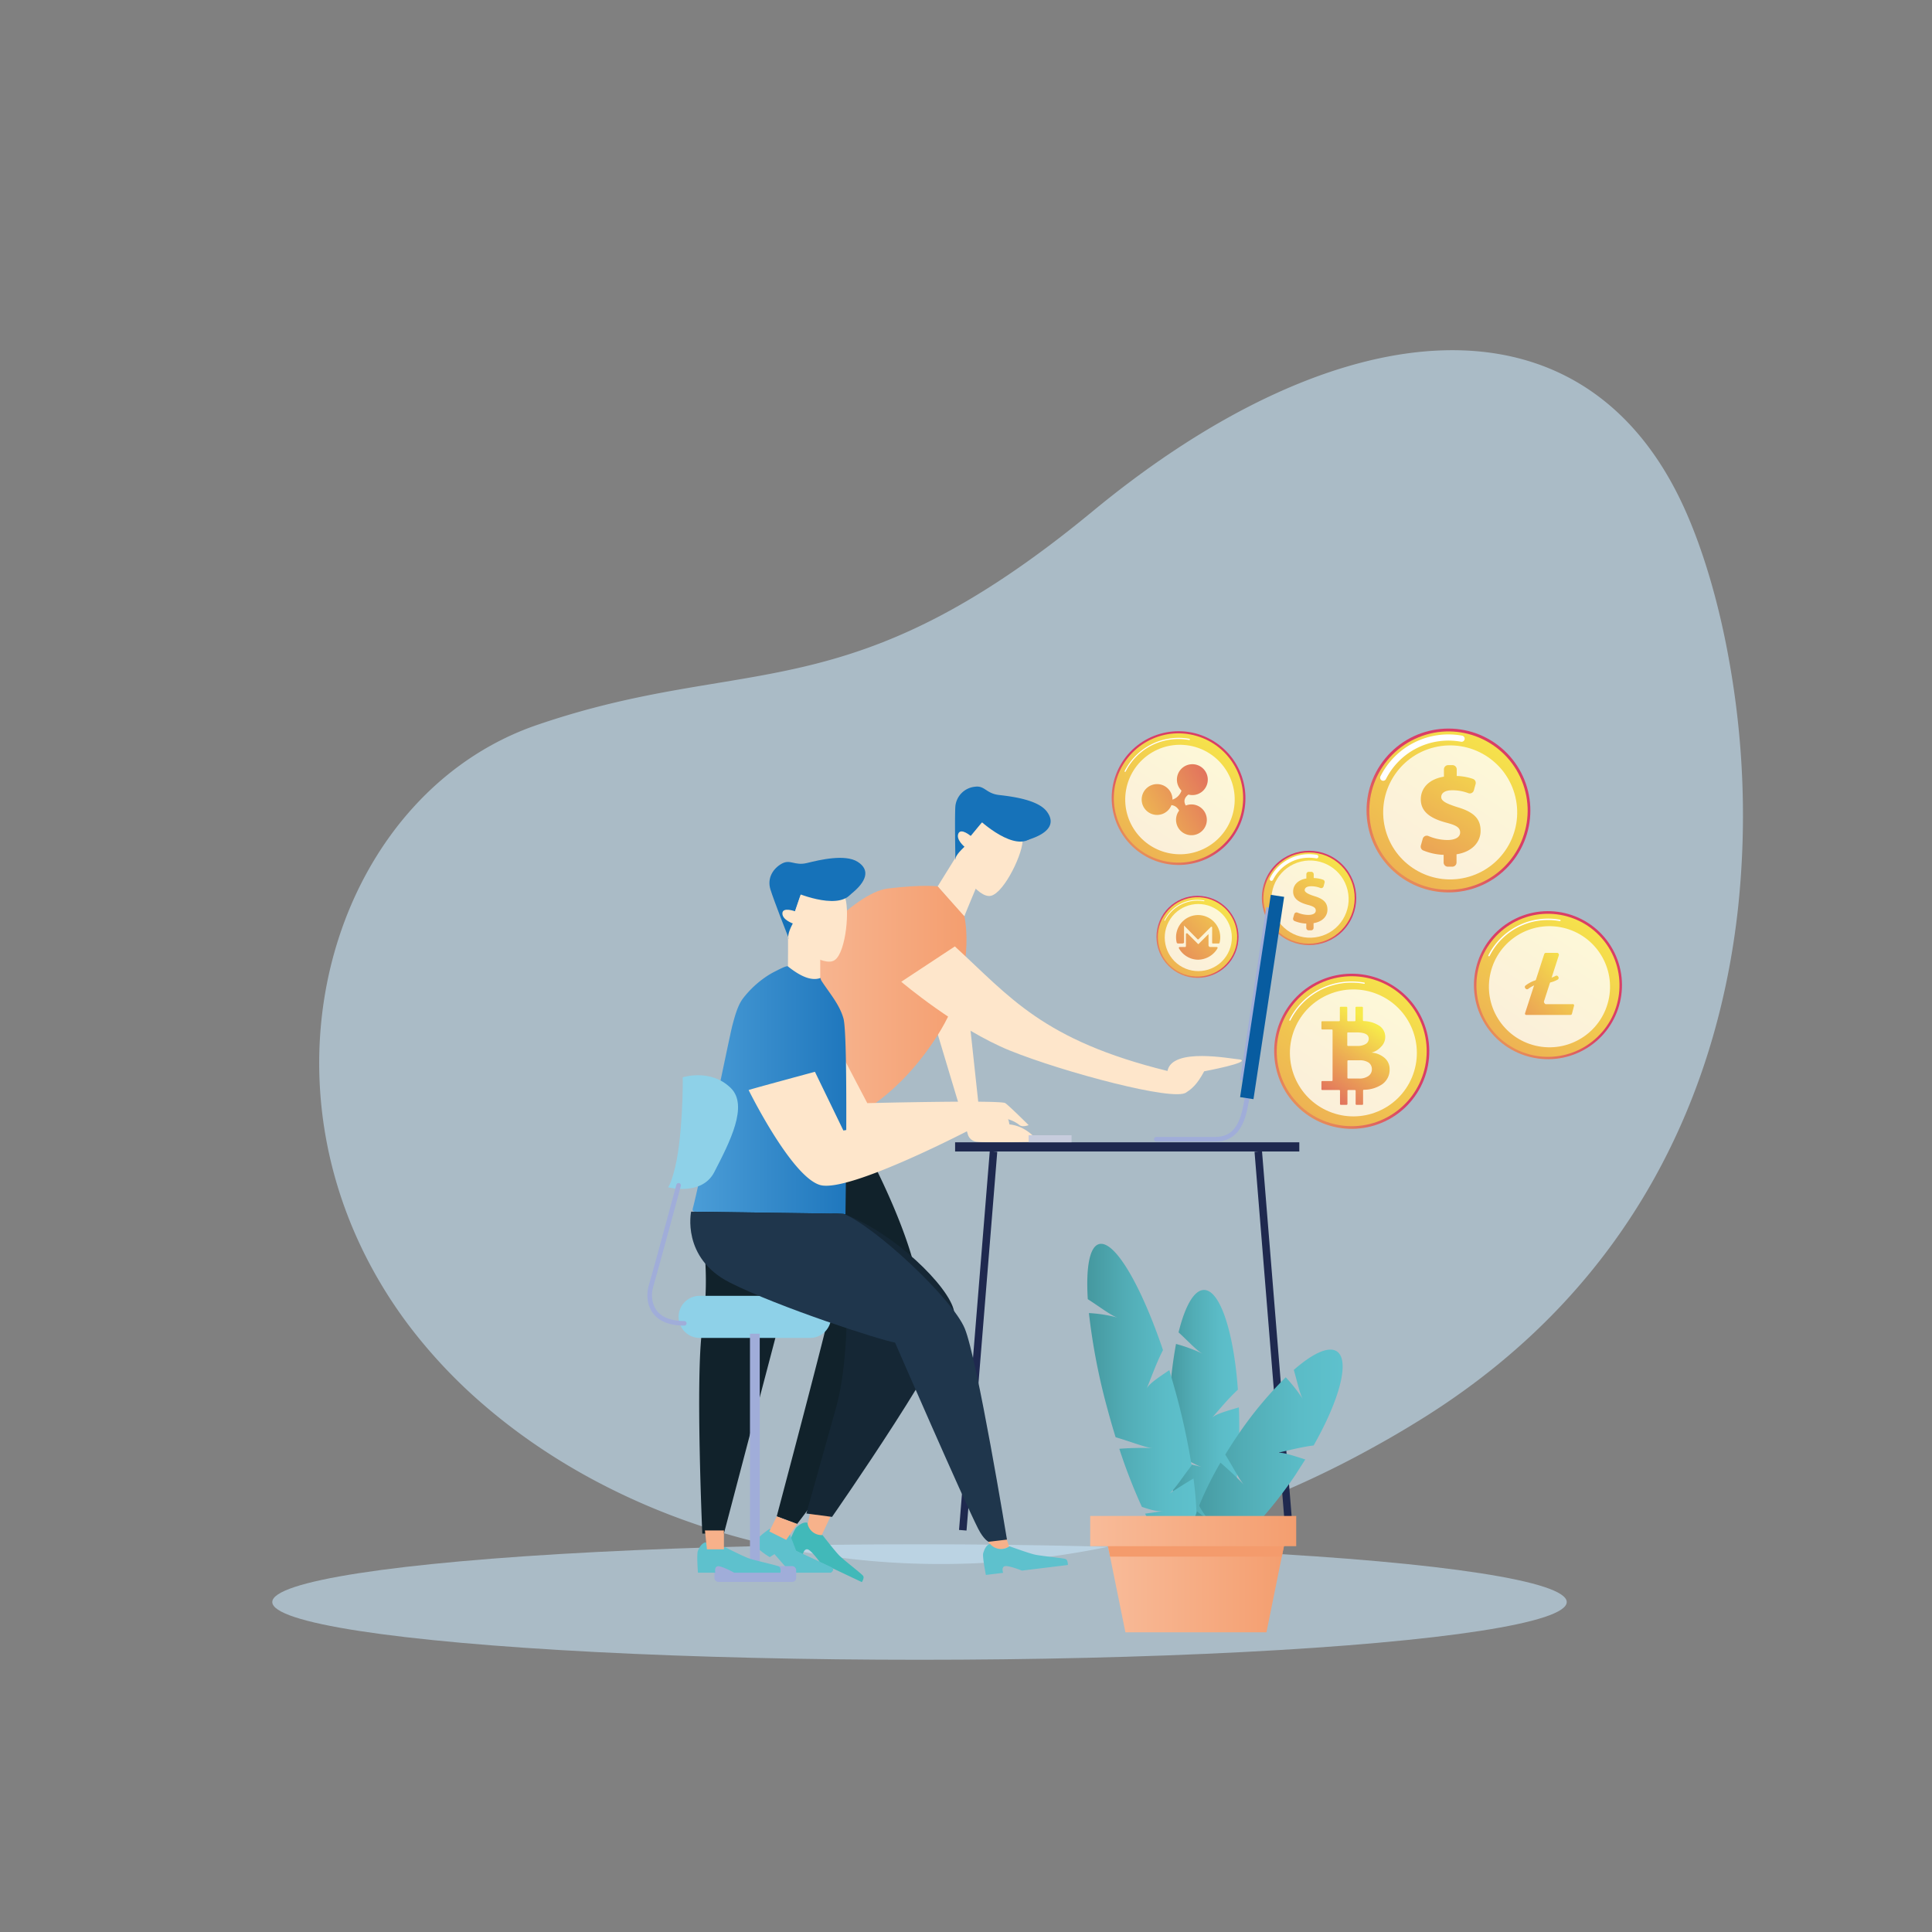 <svg id="Layer_1" data-name="Layer 1" xmlns="http://www.w3.org/2000/svg" xmlns:xlink="http://www.w3.org/1999/xlink" viewBox="0 0 584.47 584.47"><rect x="0" y="0" width="584.47" height="584.47" fill="#808080" stroke="none"/><defs><style>.cls-1{fill:#c8e5f9;opacity:0.58;isolation:isolate;}.cls-2{fill:url(#linear-gradient);}.cls-3{fill:url(#linear-gradient-2);}.cls-4,.cls-5{fill:#fff;}.cls-5{opacity:0.78;}.cls-6{fill:url(#linear-gradient-3);}.cls-7{fill:url(#linear-gradient-4);}.cls-8{fill:url(#linear-gradient-5);}.cls-9{fill:url(#linear-gradient-6);}.cls-10{fill:url(#linear-gradient-7);}.cls-11{fill:url(#linear-gradient-8);}.cls-12{fill:url(#linear-gradient-9);}.cls-13{fill:url(#linear-gradient-10);}.cls-14{fill:url(#linear-gradient-11);}.cls-15{fill:url(#linear-gradient-12);}.cls-16{fill:url(#linear-gradient-13);}.cls-17{fill:url(#linear-gradient-14);}.cls-18{fill:url(#linear-gradient-15);}.cls-19{fill:url(#linear-gradient-16);}.cls-20{fill:url(#linear-gradient-17);}.cls-21{fill:url(#linear-gradient-18);}.cls-22{fill:url(#linear-gradient-19);}.cls-23{fill:url(#linear-gradient-20);}.cls-24{fill:url(#linear-gradient-21);}.cls-25{fill:url(#linear-gradient-22);}.cls-26{fill:url(#linear-gradient-23);}.cls-27{fill:#1f294f;}.cls-28,.cls-50{fill:none;stroke:#a0add9;}.cls-28{stroke-linecap:round;stroke-linejoin:round;stroke-width:1.4px;}.cls-29{fill:#f7b18a;}.cls-30{fill:#f7b28b;}.cls-31{fill:#fee6cb;}.cls-32{fill:#1672b9;}.cls-33{fill:url(#linear-gradient-24);}.cls-34{fill:#41b9b9;}.cls-35{fill:#11222b;}.cls-36{fill:#5ec1cd;}.cls-37{fill:#8ed1e8;}.cls-38{fill:#152735;}.cls-39{fill:url(#linear-gradient-25);}.cls-40{fill:#1f364c;}.cls-41{fill:#c7ccdd;}.cls-42{fill:#a0add9;}.cls-43{fill:#085ca0;}.cls-44{fill:url(#linear-gradient-26);}.cls-45{fill:url(#linear-gradient-27);}.cls-46{fill:url(#linear-gradient-28);}.cls-47{fill:url(#linear-gradient-29);}.cls-48{fill:#f49b6c;}.cls-49{fill:url(#linear-gradient-30);}.cls-50{stroke-miterlimit:10;stroke-width:2.95px;}</style><linearGradient id="linear-gradient" x1="376.48" y1="294.36" x2="395.63" y2="272.13" gradientTransform="translate(353.31 -206.67) rotate(50.45)" gradientUnits="userSpaceOnUse"><stop offset="0" stop-color="#f7ea4a"/><stop offset="1" stop-color="#d93e66"/></linearGradient><linearGradient id="linear-gradient-2" x1="406.46" y1="255.92" x2="349.83" y2="341.47" gradientTransform="translate(132.29 -129.68) rotate(22.24)" xlink:href="#linear-gradient"/><linearGradient id="linear-gradient-3" x1="404.77" y1="258.37" x2="374.61" y2="308.99" gradientTransform="matrix(1, 0, 0, 1, 0, 0)" xlink:href="#linear-gradient"/><linearGradient id="linear-gradient-4" x1="404.29" y1="284.58" x2="437.53" y2="246" gradientTransform="translate(348.23 -248.8) rotate(50.45)" xlink:href="#linear-gradient"/><linearGradient id="linear-gradient-5" x1="456.3" y1="217.87" x2="358.03" y2="366.33" gradientTransform="translate(125.42 -147.61) rotate(22.24)" xlink:href="#linear-gradient"/><linearGradient id="linear-gradient-6" x1="453.37" y1="222.12" x2="401.05" y2="309.97" gradientTransform="matrix(1, 0, 0, 1, 0, 0)" xlink:href="#linear-gradient"/><linearGradient id="linear-gradient-7" x1="376.81" y1="355.28" x2="408.28" y2="318.75" gradientTransform="translate(450.59 -198.33) rotate(56.74)" xlink:href="#linear-gradient"/><linearGradient id="linear-gradient-8" x1="426.06" y1="292.11" x2="333.01" y2="432.69" gradientTransform="matrix(0.83, 0.55, -0.55, 0.83, 243.8, -172.99)" xlink:href="#linear-gradient"/><linearGradient id="linear-gradient-9" x1="415.08" y1="309.65" x2="394.42" y2="340.3" gradientTransform="matrix(1, 0, 0, 1, 0, 0)" xlink:href="#linear-gradient"/><linearGradient id="linear-gradient-10" x1="328.84" y1="273.57" x2="355.98" y2="242.07" gradientTransform="translate(374.46 -188.78) rotate(58.28)" xlink:href="#linear-gradient"/><linearGradient id="linear-gradient-11" x1="371.32" y1="219.09" x2="291.06" y2="340.33" gradientTransform="translate(509.59 -161.03) rotate(76.72)" xlink:href="#linear-gradient"/><linearGradient id="linear-gradient-12" x1="329.14" y1="253.14" x2="380.93" y2="224.77" gradientTransform="matrix(1, 0, 0, 1, 0, 0)" xlink:href="#linear-gradient"/><linearGradient id="linear-gradient-13" x1="329.22" y1="253.28" x2="381.01" y2="224.91" gradientTransform="matrix(1, 0, 0, 1, 0, 0)" xlink:href="#linear-gradient"/><linearGradient id="linear-gradient-14" x1="334.21" y1="262.39" x2="386" y2="234.02" gradientTransform="translate(44.38 -54.53) rotate(9.22)" xlink:href="#linear-gradient"/><linearGradient id="linear-gradient-15" x1="331.48" y1="257.42" x2="383.27" y2="229.05" gradientTransform="matrix(1, 0, 0, 1, 0, 0)" xlink:href="#linear-gradient"/><linearGradient id="linear-gradient-16" x1="437.66" y1="333.62" x2="467.69" y2="298.76" gradientTransform="translate(226.64 -201.68) rotate(31.72)" xlink:href="#linear-gradient"/><linearGradient id="linear-gradient-17" x1="484.65" y1="273.34" x2="395.87" y2="407.48" gradientTransform="translate(282.61 -225.07) rotate(37.98)" xlink:href="#linear-gradient"/><linearGradient id="linear-gradient-18" x1="478.61" y1="291.03" x2="437.2" y2="328.68" gradientTransform="matrix(1, 0, 0, 1, 0, 0)" xlink:href="#linear-gradient"/><linearGradient id="linear-gradient-19" x1="476.49" y1="288.06" x2="433.63" y2="327.02" gradientTransform="matrix(1, 0, 0, 1, 0, 0)" xlink:href="#linear-gradient"/><linearGradient id="linear-gradient-20" x1="345.28" y1="303.12" x2="361.92" y2="283.8" gradientTransform="translate(567.04 -128.44) rotate(78.4)" xlink:href="#linear-gradient"/><linearGradient id="linear-gradient-21" x1="371.33" y1="269.71" x2="322.11" y2="344.07" gradientTransform="translate(412.89 -173.75) rotate(58.28)" xlink:href="#linear-gradient"/><linearGradient id="linear-gradient-22" x1="377.47" y1="268.72" x2="337.15" y2="306.73" gradientTransform="matrix(1, 0, 0, 1, 0, 0)" xlink:href="#linear-gradient"/><linearGradient id="linear-gradient-23" x1="378.99" y1="270.28" x2="338.62" y2="308.33" gradientTransform="matrix(1, 0, 0, 1, 0, 0)" xlink:href="#linear-gradient"/><linearGradient id="linear-gradient-24" x1="234.98" y1="302.9" x2="292.38" y2="302.9" gradientUnits="userSpaceOnUse"><stop offset="0" stop-color="#f8bb99"/><stop offset="1" stop-color="#f49e6f"/></linearGradient><linearGradient id="linear-gradient-25" x1="209.51" y1="329.83" x2="256.02" y2="329.83" gradientUnits="userSpaceOnUse"><stop offset="0" stop-color="#4b9dd7"/><stop offset="1" stop-color="#1f77bd"/></linearGradient><linearGradient id="linear-gradient-26" x1="353.57" y1="431.81" x2="374.89" y2="431.81" gradientUnits="userSpaceOnUse"><stop offset="0" stop-color="#45989f"/><stop offset="0.36" stop-color="#52adb6"/><stop offset="0.72" stop-color="#5bbcc7"/><stop offset="1" stop-color="#5ec1cd"/></linearGradient><linearGradient id="linear-gradient-27" x1="328.92" y1="424.16" x2="362.05" y2="424.16" xlink:href="#linear-gradient-26"/><linearGradient id="linear-gradient-28" x1="359.83" y1="440.38" x2="406.2" y2="440.38" xlink:href="#linear-gradient-26"/><linearGradient id="linear-gradient-29" x1="334.73" y1="479.7" x2="388.86" y2="479.7" xlink:href="#linear-gradient-24"/><linearGradient id="linear-gradient-30" x1="329.81" y1="463.18" x2="392.13" y2="463.18" xlink:href="#linear-gradient-24"/></defs><path class="cls-1" d="M525.79,274.75c-6,54.77-31.1,113.71-94.35,153.66-2.18,1.37-4.34,2.7-6.52,4q-4.47,2.68-9,5.17a295.79,295.79,0,0,1-43,19.66c-2.91,1.05-5.8,2.05-8.69,3s-5.7,1.81-8.54,2.63a263.07,263.07,0,0,1-36,7.77c-69.41,9.89-132.35-10.31-173.21-45.51a156.11,156.11,0,0,1-20.28-20.93,138.31,138.31,0,0,1-13.74-20.67c-35.61-65.62-8.13-144.36,50.07-164.24,63.79-21.8,93.66-3.23,168-64.6s149.19-68.57,179.5.14c5.07,11.48,9.81,26.83,13,44.63A264.35,264.35,0,0,1,525.79,274.75Z"/><circle class="cls-2" cx="396.02" cy="271.68" r="14.28" transform="translate(-65.64 404.02) rotate(-50.45)"/><circle class="cls-3" cx="396.02" cy="271.68" r="13.8" transform="translate(-73.37 170.1) rotate(-22.24)"/><path class="cls-4" d="M384.64,266.48a.49.49,0,0,1-.24-.05.54.54,0,0,1-.24-.72A13.22,13.22,0,0,1,396,258.4a13.73,13.73,0,0,1,2.4.22.53.53,0,1,1-.2,1.05,12.41,12.41,0,0,0-2.2-.19,12.15,12.15,0,0,0-10.9,6.71A.54.54,0,0,1,384.64,266.48Z"/><circle class="cls-5" cx="396.32" cy="271.98" r="11.68" transform="translate(-52.43 99.74) rotate(-13.46)"/><path class="cls-6" d="M395.18,280.67V279.4a10.45,10.45,0,0,1-3.57-.78.74.74,0,0,1-.41-.87l.33-1.18a.73.73,0,0,1,1-.48,8.71,8.71,0,0,0,3.29.69c1.28,0,2.23-.43,2.23-1.32s-.73-1.28-2.51-1.75c-2.53-.7-4.34-1.8-4.34-4,0-2,1.47-3.54,4-3.95v-1.28a.74.74,0,0,1,.74-.74h.75a.75.75,0,0,1,.74.74v1.15a9.16,9.16,0,0,1,2.82.5.73.73,0,0,1,.46.89l-.29,1.1a.75.75,0,0,1-1,.5,7.59,7.59,0,0,0-2.77-.51c-1.51,0-1.95.63-1.95,1.19s.91,1.17,2.88,1.78c2.81.84,4,2,4,4.11,0,1.92-1.43,3.65-4.2,4.08v1.43a.74.74,0,0,1-.74.74h-.74A.74.74,0,0,1,395.18,280.67Z"/><circle class="cls-7" cx="438.2" cy="245.22" r="24.78" transform="translate(-29.92 426.93) rotate(-50.45)"/><circle class="cls-8" cx="438.2" cy="245.22" r="23.95" transform="translate(-60.22 184.1) rotate(-22.24)"/><path class="cls-4" d="M418.45,236.2a.87.87,0,0,1-.42-.1.92.92,0,0,1-.41-1.25,23,23,0,0,1,24.73-12.29.93.93,0,0,1-.33,1.83,21.17,21.17,0,0,0-22.74,11.3A.92.92,0,0,1,418.45,236.2Z"/><circle class="cls-5" cx="438.72" cy="245.75" r="20.27" transform="translate(-45.16 108.89) rotate(-13.46)"/><path class="cls-9" d="M436.73,260.82v-2.21a17.9,17.9,0,0,1-6.19-1.34,1.27,1.27,0,0,1-.7-1.51l.56-2a1.27,1.27,0,0,1,1.74-.84,15,15,0,0,0,5.72,1.2c2.21,0,3.86-.75,3.86-2.29s-1.27-2.21-4.35-3c-4.39-1.2-7.55-3.12-7.55-7,0-3.49,2.56-6.16,7-6.87v-2.21a1.28,1.28,0,0,1,1.29-1.28h1.3a1.28,1.28,0,0,1,1.28,1.28v2a16.65,16.65,0,0,1,4.91.88,1.29,1.29,0,0,1,.8,1.55l-.52,1.9a1.28,1.28,0,0,1-1.69.86,13.55,13.55,0,0,0-4.81-.87c-2.63,0-3.38,1.09-3.38,2.06,0,1.21,1.58,2,5,3.08,4.88,1.47,6.91,3.49,6.91,7.13,0,3.34-2.48,6.35-7.28,7.1v2.47a1.28,1.28,0,0,1-1.29,1.28H438A1.28,1.28,0,0,1,436.73,260.82Z"/><circle class="cls-10" cx="408.92" cy="318.01" r="23.46" transform="translate(-81.26 485.56) rotate(-56.74)"/><circle class="cls-11" cx="408.92" cy="318.01" r="22.68" transform="translate(-107.62 278.89) rotate(-33.54)"/><path class="cls-4" d="M390.21,308.77l-.08,0a.18.18,0,0,1-.08-.24,21,21,0,0,1,18.87-11.62,22,22,0,0,1,3.81.34.18.18,0,0,1,.14.21.18.18,0,0,1-.21.15,21.15,21.15,0,0,0-3.74-.34,20.67,20.67,0,0,0-18.54,11.42A.21.21,0,0,1,390.21,308.77Z"/><circle class="cls-5" cx="409.41" cy="318.51" r="19.2" transform="translate(-41.78 574.41) rotate(-67.44)"/><path class="cls-12" d="M418.9,320.07a6.82,6.82,0,0,0-4-1.64h0v0h0a5.65,5.65,0,0,0,2.88-1.75,4.09,4.09,0,0,0,1.28-2.95,4,4,0,0,0-2.09-3.59,9,9,0,0,0-4.43-1.24.25.25,0,0,1-.23-.25v-3.83a.25.25,0,0,0-.24-.25h-1.76a.25.25,0,0,0-.25.25v3.88a.24.24,0,0,1-.24.24h-2a.24.24,0,0,1-.24-.24v-3.88a.25.25,0,0,0-.24-.25h-1.77a.25.25,0,0,0-.24.25v3.88a.24.24,0,0,1-.24.24H400a.24.24,0,0,0-.24.24v2a.25.25,0,0,0,.24.25h2.89a.24.24,0,0,1,.24.24v15.12a.25.25,0,0,1-.24.25H400a.24.24,0,0,0-.24.24v2.23a.24.24,0,0,0,.24.24h5.14a.24.24,0,0,1,.24.24v4a.25.25,0,0,0,.24.25h1.77a.25.25,0,0,0,.24-.25v-4a.24.24,0,0,1,.24-.24h2a.24.24,0,0,1,.24.24v4a.25.25,0,0,0,.25.25h1.76a.25.25,0,0,0,.24-.25v-4.08a.24.24,0,0,1,.24-.24,9.86,9.86,0,0,0,5.54-1.66,5.36,5.36,0,0,0,2.25-4.53A4.39,4.39,0,0,0,418.9,320.07Zm-8.61-7.75c2.52,0,3.78.61,3.78,1.89a1.83,1.83,0,0,1-.92,1.62,4.7,4.7,0,0,1-2.52.59h-2.81a.23.23,0,0,1-.24-.21v-3.69a.22.22,0,0,1,.24-.2ZM414,325.49a4.61,4.61,0,0,1-2.8.79h-3.34a.25.25,0,0,1-.24-.25V321a.24.24,0,0,1,.24-.24h3.37a4.8,4.8,0,0,1,2.79.68,2.39,2.39,0,0,1,1,2A2.42,2.42,0,0,1,414,325.49Z"/><circle class="cls-13" cx="356.53" cy="241.43" r="20.23" transform="translate(-36.28 417.78) rotate(-58.28)"/><circle class="cls-14" cx="356.53" cy="241.43" r="19.56" transform="translate(39.64 532.95) rotate(-76.72)"/><path class="cls-4" d="M340.4,233.5l-.09,0a.2.2,0,0,1-.08-.26,18.33,18.33,0,0,1,19.59-9.74.19.19,0,0,1,.15.22.18.18,0,0,1-.22.15,18.19,18.19,0,0,0-3.22-.29,17.79,17.79,0,0,0-16,9.83A.2.2,0,0,1,340.4,233.5Z"/><circle class="cls-5" cx="356.95" cy="241.86" r="16.56" transform="translate(73.29 566.59) rotate(-82.98)"/><path class="cls-15" d="M365.38,235.85a4.67,4.67,0,1,1-4.67-4.66A4.67,4.67,0,0,1,365.38,235.85Z"/><path class="cls-16" d="M354.7,241.87a4.66,4.66,0,1,1-4.66-4.66A4.66,4.66,0,0,1,354.7,241.87Z"/><circle class="cls-17" cx="360.43" cy="248.03" r="4.66" transform="translate(-35.08 60.94) rotate(-9.22)"/><path class="cls-18" d="M357.62,238.3a4.35,4.35,0,0,1-4.8,3.81l-.36,1.72s4.4-1.92,5,4.14a11.72,11.72,0,0,0,2.76-2.67s-4.26-3,0-5.37A8.07,8.07,0,0,1,357.62,238.3Z"/><circle class="cls-19" cx="468.29" cy="298.06" r="22.39" transform="translate(-86.76 290.71) rotate(-31.72)"/><circle class="cls-20" cx="468.29" cy="298.06" r="21.64" transform="translate(-84.25 351.32) rotate(-37.98)"/><path class="cls-4" d="M450.45,289.29a.19.19,0,0,1-.1,0,.21.21,0,0,1-.09-.29,20.21,20.21,0,0,1,21.68-10.77.21.21,0,1,1-.08.42,20.26,20.26,0,0,0-3.57-.32,19.68,19.68,0,0,0-17.65,10.87A.22.22,0,0,1,450.45,289.29Z"/><circle class="cls-5" cx="468.77" cy="298.53" r="18.32" transform="translate(70.52 686.17) rotate(-76.72)"/><path class="cls-21" d="M476.07,303.86c-.11-.13-.27-.08-.44-.08h-8c-.18,0-.34-.22-.44-.36a.65.65,0,0,1-.08-.56L471.58,289a.59.59,0,0,0-.08-.5.54.54,0,0,0-.44-.24h-3.38a.54.54,0,0,0-.52.37l-5.8,17.89a.37.37,0,0,0,.08.39c.1.15.27.13.44.13H475c.25,0,.47-.07.54-.32l.65-2.48C476.21,304.05,476.17,304,476.07,303.86Z"/><path class="cls-22" d="M471.44,295.53l-.12-.16a.55.55,0,0,0-.71-.15,7.62,7.62,0,0,1-3.76.92,9.45,9.45,0,0,0-5.33,2,.5.5,0,0,0-.22.38.57.57,0,0,0,.12.42l.13.15a.55.55,0,0,0,.74.09,8.38,8.38,0,0,1,4.43-1.73H467a8.72,8.72,0,0,0,4.23-1.1.52.52,0,0,0,.27-.36A.58.58,0,0,0,471.44,295.53Z"/><circle class="cls-23" cx="362.26" cy="283.41" r="12.41" transform="translate(11.8 581.29) rotate(-78.4)"/><circle class="cls-24" cx="362.26" cy="283.41" r="12" transform="translate(-69.27 442.57) rotate(-58.28)"/><path class="cls-4" d="M352.37,278.54h-.06a.13.13,0,0,1-.05-.16,11.15,11.15,0,0,1,10-6.16,11.33,11.33,0,0,1,2,.19.12.12,0,0,1,.1.13.13.13,0,0,1-.14.1,11,11,0,0,0-11.77,5.85A.11.11,0,0,1,352.37,278.54Z"/><circle class="cls-5" cx="362.52" cy="283.67" r="10.15" transform="translate(-58.64 469.44) rotate(-61.85)"/><path class="cls-25" d="M362.48,276.82a6.7,6.7,0,0,0-6.7,6.7,7.33,7.33,0,0,0,.18,1.57.42.42,0,0,0,.37.33h1.43c.08,0,.44-.14.44-.22v-5c0-.07-.11-.12-.05-.15s.05,0,.1,0l4,4.06a.25.25,0,0,0,.37,0l3.73-3.73a.22.22,0,0,1,.21,0c.06,0,.14.08.14.14v4.55c0,.16,0,.36.18.36h1.79a.3.3,0,0,0,.28-.23,7.26,7.26,0,0,0,.2-1.63A6.73,6.73,0,0,0,362.48,276.82Z"/><path class="cls-26" d="M368.1,286.48H366c-.15,0-.4-.3-.4-.45v-3.2c0-.06,0-.12,0-.14a.11.11,0,0,0-.13,0l-2.85,2.86a.14.14,0,0,1-.21,0l-3.19-3.19a.3.3,0,0,0-.26,0c-.06,0-.19.08-.19.14v3.43c0,.21,0,.55-.19.55H357c-.14,0-.26,0-.33.11a.29.29,0,0,0,0,.33,6.75,6.75,0,0,0,5.79,3.41,6.94,6.94,0,0,0,5.86-3.44.26.26,0,0,0,0-.27A.29.29,0,0,0,368.1,286.48Z"/><ellipse class="cls-1" cx="278.17" cy="484.65" rx="195.8" ry="17.47"/><rect class="cls-27" x="294.77" y="348.17" width="2.27" height="114.95" transform="translate(33.79 -22.61) rotate(4.64)"/><path class="cls-28" d="M377.48,331c-1,5.4-1.79,13.64-9.81,13.64H349.81"/><polygon class="cls-29" points="300.42 469.56 298.08 464.32 303.54 462.55 305.31 467.97 300.42 469.56"/><path class="cls-30" d="M243.78,463.62a42.72,42.72,0,0,0,3.48,3.65l5.46-11.66-7-.91Z"/><path class="cls-31" d="M277.67,292.55c-.12.07,15.18,50.82,15.18,50.82a3.15,3.15,0,0,0,2.82,2.05c2.38.33,18.46,0,18.46,0s-3.8-5.61-10.26-5.29-7.22-.21-7.22-.21l-6-55.58Z"/><path class="cls-31" d="M289.79,258.27l-6.13,9.88s8.09,9.39,8.09,9.07,5.18-12.52,5.18-12.52Z"/><path class="cls-32" d="M297,248.88s8,7.07,14.17,5.13,8.2-4.93,5.51-8.51-10.58-4.55-14.47-5S297.9,237.6,295,238a6.59,6.59,0,0,0-6,6.15c-.19,3.67,0,14.08,0,14.08l0,1.89,2.76-4,.18-3.44,1.71.2Z"/><path class="cls-31" d="M293.7,252.93s-3-2.59-3.78-.75,1.89,4,1.89,4-3.08,2.59-2.76,4,6.7,11.88,10.8,10.8,9.93-13.39,9.5-17.27-8.1-9.29-9.5-8S293.7,252.93,293.7,252.93Z"/><path class="cls-32" d="M295.21,247c.1.33,10.34,10.09,16,7s4.64-7,4.64-7l-19-4.54Z"/><path class="cls-33" d="M240.48,291.36c.22-.43,17.49-21.27,28.07-22.56s15.11-.65,15.11-.65l8.09,9.07s4,16.87-8.09,35.94S258,337.81,258,337.81l-23-43.32Z"/><path class="cls-34" d="M244.25,460.65a4.33,4.33,0,0,0,4.58,3.74s3.57,4.63,5,6.11,6.94,5.65,7.32,6.28-.42,1.84-.42,1.84l-12.67-6s-2.6-3.6-3.7-3.9-1.47,1.46-1.47,1.46L238.16,468s2.05-5.33,2.84-6S242.92,460.36,244.25,460.65Z"/><path class="cls-31" d="M288.86,286.31,272.65,297s16.9,14.36,32.9,20.83,49.89,15.55,53.34,12.63c1.51-1,3.14-2.16,5.4-6.37,0,0,14.22-2.66,10.9-3.56-2.81-.21-20.62-3.78-22,3.46C315.39,314.67,305.55,301.59,288.86,286.31Z"/><path class="cls-35" d="M260.58,345.57c.58-.34,20.65,37.64,17.09,51-7.18,26.94-36.52,64.45-36.52,64.45l-6.17-2.3s15.59-58.69,16.56-64.27-8.66-7.69-12.9-5.19L219,463.94h-6.54s-2.12-47.72,0-61.95a97.83,97.83,0,0,0-.94-34.25c-1.73-9,7.48-17.32,7.48-17.32Z"/><path class="cls-36" d="M232.86,462.48s-4.6,3.06-4.5,4.5,4.5,4.09,4.5,4.09l1.43-.92,4.91,5.62h12.18s1.53-1,0-1.73l-10.52-4.91-2-5.19C237,465.33,233.93,464.12,232.86,462.48Z"/><path class="cls-36" d="M299.5,467.05a4.34,4.34,0,0,0,5.88.72s5.49,2,7.5,2.49,8.89,1.07,9.55,1.41.63,1.77.63,1.77l-13.91,1.7s-4.12-1.66-5.21-1.32-.47,2-.47,2l-5.22.63s-1.12-5.6-.8-6.6S298.22,467.51,299.5,467.05Z"/><path class="cls-37" d="M245.06,404.75h-33.4a6.39,6.39,0,0,1-6.37-6.37h0a6.39,6.39,0,0,1,6.37-6.37h33.4a6.39,6.39,0,0,1,6.37,6.37h0A6.39,6.39,0,0,1,245.06,404.75Z"/><path class="cls-38" d="M251.71,458.89s38.25-54.83,36.91-62.2-18.3-23.94-33.48-29.5c0,0,3.61,37.95-2.2,58.6l-9,32.08Z"/><path class="cls-31" d="M252.76,316a1.84,1.84,0,0,1,.7.66c.9,1.5,1.63,3.14,2.44,4.69q2.88,5.54,5.78,11.05l.69,1.32s40.39-1,41.76,0,7.05,6.65,7.05,6.65-1.82.74-2.75,0c-5.12-4.12-13.37-1.65-13.37-1.65L275.92,341l-13.15,1.58-5,.61c-.93.11-1.78.48-2.67.63-1.47.23-2.23-1.22-2.75-2.43a117.69,117.69,0,0,1-7.07-22.24,1.32,1.32,0,0,1,0-.71,1.27,1.27,0,0,1,.55-.55C247.27,316.93,250.92,315,252.76,316Z"/><path class="cls-31" d="M238.36,283.2c.09.23,0,10.55,0,10.55s1.4,4.76,4.78,4.3a8.38,8.38,0,0,0,5-2.2V285.32Z"/><path class="cls-39" d="M238.36,292.36c2.54,2,6.48,4.73,9.84,3.5a2.9,2.9,0,0,0,.32.86c2.41,3.71,5.47,7.15,6.65,11.42,1.44,5.22.63,56.58.6,59.2a22,22,0,0,0-4.38-.2l-4.82-.07-12.82-.18L211,366.57c-1.33,0-1.71,0-1.33-1.35,1.72-6.21,11-51.58,11.84-54.83.7-2.62,1.57-6.09,3.21-8.28a29.75,29.75,0,0,1,6.13-6,24.7,24.7,0,0,1,3.64-2.24C235,293.64,237.94,292,238.36,292.36Z"/><path class="cls-31" d="M226.48,329.77c0-.13,20.05-5.53,20.05-5.53L255.14,342s39.65-6.5,41.85-6.14,7,1.28,7.78,2.29,1.28,7.6,1.28,7.6-.82-1.1-1.83-2.75-1.65,1.65-4.3.74a41.91,41.91,0,0,1-5.5-2.48S256.79,361,248.09,358.49,226.48,329.77,226.48,329.77Z"/><path class="cls-40" d="M209.08,366.55s-3,14,11.69,21.44,45.56,17.44,50,18.17c0,0,20.76,47.71,25.12,56.26,1.72,3.39,3.17,4,3.17,4l5.57-.66s-9-54.78-12.77-63.86-27.06-30.77-36.68-34.72Z"/><rect class="cls-27" x="288.94" y="345.57" width="104.13" height="2.78"/><rect class="cls-27" x="384.16" y="348.17" width="2.27" height="114.95" transform="translate(802.15 778.79) rotate(175.36)"/><rect class="cls-41" x="311.18" y="343.43" width="12.99" height="2.13"/><rect class="cls-42" x="378.69" y="273.85" width="1.86" height="52.82" transform="matrix(0.99, 0.15, -0.15, 0.99, 49.25, -53.47)"/><rect class="cls-43" x="379.79" y="270.64" width="4.09" height="61.9" transform="translate(49.5 -53.8) rotate(8.62)"/><path class="cls-44" d="M362,460a16.53,16.53,0,0,1-6.08-2.42,117,117,0,0,1-2-15.73c3.28.51,6.55,1.12,9.81,2-1.83-.47-5.86-3-10-5q-.15-3.4-.15-7a135.41,135.41,0,0,1,2.19-25.28,46.69,46.69,0,0,1,8.13,3c-1.77-.86-4.5-3.9-7.36-6.5,1.94-7.9,4.67-12.83,7.7-12.83,4.87,0,9,12.75,10.25,30.17-3.27,3-6.39,6.95-7.89,8.54,1.1-1.17,4.58-2.11,8.19-3.19q.11,3,.11,6.08a148,148,0,0,1-1.15,18.78c-3.6,2.27-7.05,5-8.92,5.56q4.2-1.2,8.44-2.23c-1.89,11.71-5.22,19.49-9,19.49-3.16,0-6-5.38-8-13.92Z"/><path class="cls-45" d="M352.07,457.1c-1.86.27-4.22-.4-6.63-1.25a164.93,164.93,0,0,1-6.82-17.56,86.61,86.61,0,0,1,10.08-.2c-1.9-.09-6.58-1.95-11.2-3.3-.8-2.57-1.58-5.23-2.32-8a190,190,0,0,1-5.76-29.56,42.1,42.1,0,0,1,8.79,1.41c-2-.55-5.56-3.34-9.13-5.61-.59-9.56.51-15.91,3.43-16.67,4.71-1.22,12.66,12.4,19.32,32.07-2.22,4.28-4,9.58-5,11.78.7-1.61,3.77-3.57,6.92-5.72q1,3.39,2,7a206.65,206.65,0,0,1,4.74,21.84c-2.77,3.51-5.24,7.53-6.88,8.61q3.68-2.42,7.45-4.67c1.83,13.91,1,23.69-2.64,24.64-3.06.8-7.48-4.67-12-14Z"/><path class="cls-46" d="M366.6,460.59a16.91,16.91,0,0,1-3.83-5.11,100.19,100.19,0,0,1,6.45-13c2.47,2.15,4.88,4.37,7.16,6.77-1.27-1.34-3.35-5.41-5.71-9.21,1.08-1.77,2.23-3.57,3.46-5.38a115.67,115.67,0,0,1,14.83-18,47.47,47.47,0,0,1,5.23,6.67c-1-1.61-1.75-5.39-2.79-8.9,5.69-5,10.5-7.25,13-5.62,4.06,2.63.92,14.54-7,28.47-4.28.54-8.91,1.84-11,2.24,1.52-.29,4.91.87,8.48,2-1,1.55-2,3.11-3,4.69a128.09,128.09,0,0,1-10.62,13.66c-4.17-.22-8.46,0-10.3-.59,2.74.9,5.47,1.86,8.18,2.86-7.59,7.88-14.39,12-17.56,9.95-2.64-1.7-2.24-7.32.53-14.87Z"/><polygon class="cls-47" points="388.86 465.59 387.77 470.91 383.13 493.81 340.46 493.81 335.82 470.91 334.73 465.59 388.86 465.59"/><polygon class="cls-48" points="388.86 463.39 388.86 465.59 387.77 470.91 335.82 470.91 334.73 465.59 334.73 463.39 388.86 463.39"/><rect class="cls-49" x="329.81" y="458.61" width="62.32" height="9.14"/><path class="cls-32" d="M242.2,270.72s10,3.85,15.06-.11,6-7.47,2.21-9.89-11.5-.59-15.3.35-5.06-1.23-7.64.19-4.55,4.33-3.45,7.84S238,282.3,238,282.3l.69,1.77,1.19-4.7-1-3.29,1.67-.4Z"/><path class="cls-31" d="M240.49,275.68s-3.73-1.38-3.8.6,3.16,3.09,3.16,3.09-2,3.5-1.19,4.7,10.4,8.81,13.87,6.37,4.66-16,2.9-19.5-10.82-5.89-11.68-4.18S240.49,275.68,240.49,275.68Z"/><path class="cls-32" d="M239.85,269.59c.21.26,13.2,5.86,17.41,1s1.92-8.19,1.92-8.19l-19.4,2.34Z"/><line class="cls-50" x1="228.36" y1="403.48" x2="228.36" y2="474.68"/><rect class="cls-42" x="216.13" y="473.78" width="24.73" height="4.78" rx="1.18"/><path class="cls-36" d="M213.51,466.57a4.33,4.33,0,0,0,5.74,1.43s5.2,2.66,7.15,3.38,8.69,2.14,9.31,2.55.4,1.84.4,1.84h-14s-3.89-2.14-5-1.94-.71,1.94-.71,1.94h-5.26s-.43-5.69,0-6.64S212.18,466.87,213.51,466.57Z"/><polygon class="cls-29" points="213.86 468.7 213.26 463 219 463 219 468.7 213.86 468.7"/><polygon class="cls-29" points="234.98 458.75 232.74 463.3 237.85 465.85 241.15 461.05 234.98 458.75"/><path class="cls-37" d="M206.54,325.91c.06.66.07,19.19-2.73,28.87-1,3.62-1.7,4.4-1.7,4.4s10.23,2.75,14-4.64c4.7-9.11,10.34-20.07,5-25.36C215,323.14,206.54,325.91,206.54,325.91Z"/><path class="cls-28" d="M205.29,358.6s-6.73,25-8.35,30.46c-1.21,4.11-.18,11.27,10.06,11.27"/></svg>